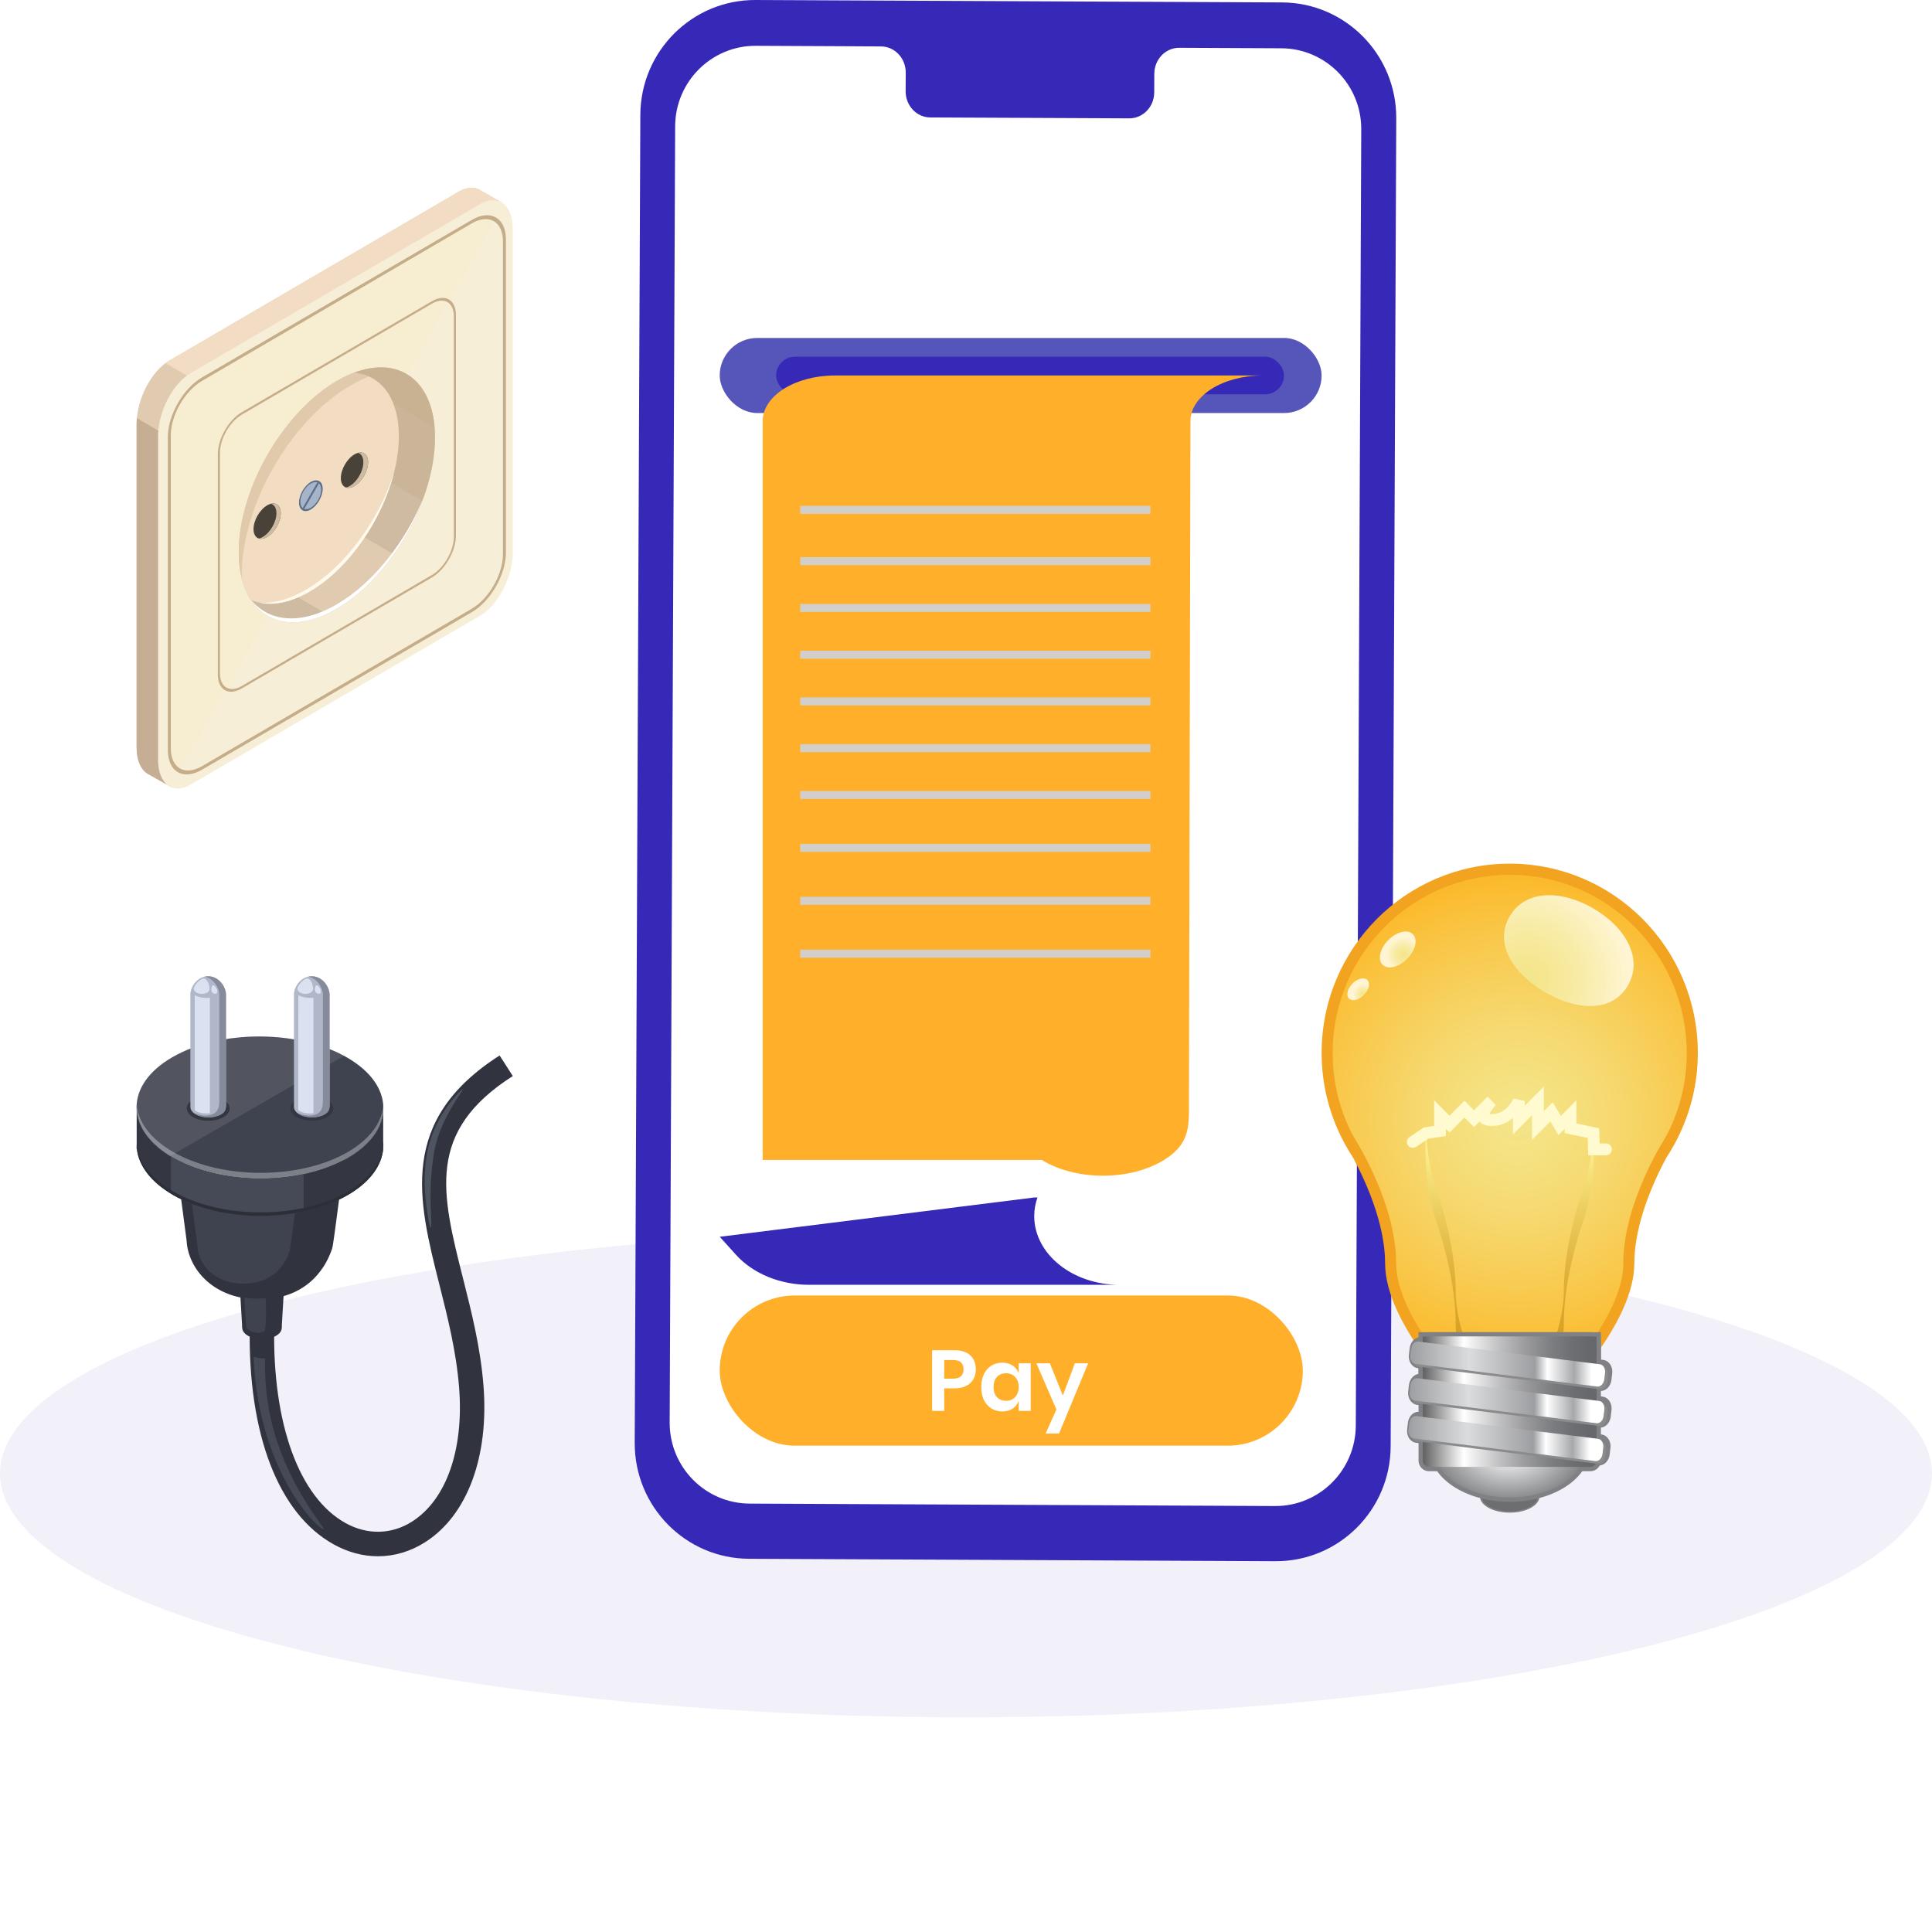 <svg width="90" height="90" viewBox="0 0 90 90" fill="none" xmlns="http://www.w3.org/2000/svg">
<ellipse cx="45" cy="68.636" rx="45" ry="11.364" fill="#F2F1F9"/>
<path d="M23.36 9.425L22.425 8.891C22.425 8.891 22.426 8.892 22.426 8.892C22.152 8.694 21.78 8.689 21.368 8.93L7.884 16.801C7.045 17.291 6.364 18.605 6.364 19.737V34.81C6.364 35.447 6.58 35.891 6.919 36.069H6.919L8.025 36.691C8.025 36.691 7.793 36.301 7.616 36.094C7.703 36.064 7.792 36.025 7.884 35.971L21.368 28.101C22.207 27.61 22.888 26.296 22.888 25.164V10.091C22.888 9.789 22.838 9.531 22.75 9.324C23.066 9.578 23.36 9.425 23.36 9.425Z" fill="#E0CBB0"/>
<path d="M6.363 19.737V34.81C6.363 35.447 6.579 35.891 6.918 36.069H6.918L8.024 36.691C8.024 36.691 7.792 36.301 7.615 36.094C7.702 36.064 7.791 36.025 7.883 35.971L15.771 31.367V24.963L6.376 19.479C6.368 19.566 6.363 19.652 6.363 19.737Z" fill="#C6AE95"/>
<path d="M22.887 10.091C22.887 9.789 22.837 9.531 22.75 9.324C23.066 9.578 23.36 9.425 23.36 9.425L22.425 8.891C22.425 8.891 22.425 8.892 22.426 8.892C22.152 8.694 21.779 8.689 21.367 8.93L7.884 16.801C7.825 16.835 7.768 16.874 7.711 16.916L18.303 23.099L22.887 19.298V10.091H22.887Z" fill="#F2DCC4"/>
<path d="M22.368 28.679L8.884 36.55C8.045 37.04 7.364 36.519 7.364 35.388V20.315C7.364 19.183 8.045 17.869 8.884 17.379L22.368 9.508C23.207 9.018 23.888 9.538 23.888 10.669V25.742C23.888 26.874 23.207 28.189 22.368 28.679Z" fill="#F7EED7"/>
<path d="M21.978 28.518L9.409 35.856C8.532 36.368 7.819 35.957 7.819 34.939V20.356C7.819 19.339 8.532 18.095 9.409 17.583L21.978 10.245C22.855 9.734 23.568 10.145 23.568 11.162V25.746C23.568 26.763 22.855 28.007 21.978 28.518ZM9.409 17.746C8.61 18.212 7.959 19.347 7.959 20.274V34.858C7.959 35.785 8.61 36.16 9.409 35.693L21.978 28.356C22.778 27.889 23.428 26.755 23.428 25.827V11.244C23.428 10.317 22.778 9.942 21.978 10.408L9.409 17.746Z" fill="#C6AD89"/>
<g opacity="0.6">
<path opacity="0.6" d="M8.419 35.815L23.035 10.325C22.77 10.152 22.395 10.166 21.978 10.409L9.409 17.746C8.609 18.213 7.959 19.347 7.959 20.274V34.858C7.959 35.341 8.137 35.672 8.419 35.815Z" fill="#F9ECC7"/>
</g>
<path d="M18.906 24.95C20.702 21.843 20.721 18.475 18.947 17.426C17.172 16.378 14.278 18.046 12.482 21.153C10.685 24.26 10.667 27.628 12.441 28.677C14.215 29.726 17.11 28.057 18.906 24.95Z" fill="#CEBBA1"/>
<path d="M15.567 24.203L13.06 27.343L15.218 28.603C15.374 28.53 15.533 28.448 15.694 28.354C16.682 27.777 17.596 26.879 18.343 25.824L15.567 24.203Z" fill="#E0CBB0"/>
<path opacity="0.4" d="M15.694 17.747C15.448 17.891 15.207 18.054 14.972 18.235V20.598L19.672 23.342C20.049 22.35 20.265 21.333 20.265 20.383C20.265 17.453 18.219 16.273 15.694 17.747Z" fill="#C6AD89"/>
<path opacity="0.4" d="M20.246 19.918C20.051 17.493 18.316 16.482 16.132 17.516L20.246 19.918Z" fill="#C6AD89"/>
<path d="M14.435 27.55C16.724 26.213 18.58 22.977 18.58 20.321C18.58 18.531 17.736 17.463 16.485 17.365C16.227 17.463 15.963 17.589 15.694 17.746C13.169 19.22 11.122 22.79 11.122 25.719C11.122 26.645 11.327 27.396 11.687 27.944C12.419 28.269 13.381 28.166 14.435 27.55Z" fill="#F2DDC2"/>
<path d="M20.12 26.901L11.267 32.069C10.65 32.429 10.148 32.14 10.148 31.424V21.152C10.148 20.436 10.65 19.56 11.267 19.2L20.12 14.032C20.737 13.671 21.239 13.961 21.239 14.678V24.948C21.239 25.665 20.737 26.541 20.12 26.901ZM11.267 19.314C10.704 19.643 10.246 20.441 10.246 21.095V31.365C10.246 32.019 10.704 32.283 11.267 31.954L20.12 26.786C20.683 26.458 21.141 25.659 21.141 25.006V14.735C21.141 14.082 20.683 13.818 20.12 14.146L11.267 19.314Z" fill="#C6AD89"/>
<path d="M15.029 22.77C15.029 23.122 14.783 23.552 14.479 23.73C14.175 23.907 13.929 23.765 13.929 23.412C13.929 23.06 14.175 22.63 14.479 22.452C14.783 22.275 15.029 22.417 15.029 22.77Z" fill="#5D6D89"/>
<path opacity="0.5" d="M14.883 22.424L14.108 23.776C14.206 23.822 14.335 23.812 14.478 23.728C14.782 23.551 15.028 23.121 15.028 22.768C15.028 22.602 14.972 22.485 14.883 22.424Z" fill="#5D6D89"/>
<path d="M14.963 22.807C14.963 23.118 14.746 23.496 14.478 23.653C14.21 23.809 13.993 23.684 13.993 23.373C13.993 23.062 14.21 22.684 14.478 22.527C14.746 22.371 14.963 22.496 14.963 22.807Z" fill="#A6B4C9"/>
<path d="M14.102 23.662C14.124 23.68 14.148 23.695 14.176 23.704L14.855 22.52C14.833 22.501 14.809 22.487 14.781 22.477L14.102 23.662Z" fill="#5D6D89"/>
<path d="M13.079 23.907C13.079 24.314 12.796 24.809 12.445 25.013C12.095 25.218 11.81 25.054 11.81 24.648C11.81 24.241 12.095 23.746 12.445 23.541C12.796 23.337 13.079 23.5 13.079 23.907Z" fill="#494238"/>
<path d="M17.147 21.533C17.147 21.939 16.863 22.435 16.512 22.639C16.162 22.844 15.878 22.68 15.878 22.273C15.878 21.867 16.162 21.372 16.512 21.167C16.863 20.963 17.147 21.126 17.147 21.533Z" fill="#494238"/>
<path d="M15.694 28.149C13.986 29.146 12.489 28.972 11.653 27.889C12.42 29.122 13.942 29.378 15.694 28.355C17.447 27.332 18.968 25.299 19.735 23.171C18.899 25.23 17.402 27.152 15.694 28.149Z" fill="white"/>
<path opacity="0.4" d="M11.26 26.79C11.26 23.545 13.527 19.591 16.324 17.958C16.618 17.787 16.906 17.65 17.186 17.542C16.971 17.446 16.737 17.385 16.485 17.365C16.227 17.463 15.963 17.589 15.694 17.746C13.169 19.22 11.122 22.79 11.122 25.719C11.122 26.172 11.172 26.584 11.264 26.95C11.263 26.896 11.26 26.845 11.26 26.79Z" fill="#C6AD89"/>
<path d="M14.267 27.464C13.49 27.917 12.76 28.113 12.123 28.081C12.784 28.212 13.579 28.05 14.436 27.55C16.264 26.483 17.814 24.204 18.365 21.977C17.669 24.206 16.096 26.396 14.267 27.464Z" fill="#FFFAEE"/>
<path d="M12.623 23.468C12.777 23.512 12.877 23.667 12.877 23.907C12.877 24.314 12.592 24.809 12.242 25.014C12.18 25.05 12.12 25.074 12.064 25.088C12.17 25.119 12.302 25.097 12.444 25.014C12.795 24.809 13.079 24.314 13.079 23.907C13.079 23.573 12.886 23.403 12.623 23.468Z" fill="#CEBBA1"/>
<path d="M16.682 21.096C16.831 21.143 16.927 21.297 16.927 21.533C16.927 21.94 16.643 22.435 16.293 22.64C16.234 22.674 16.177 22.697 16.123 22.711C16.23 22.745 16.365 22.725 16.512 22.64C16.863 22.435 17.147 21.94 17.147 21.533C17.147 21.195 16.95 21.026 16.682 21.096Z" fill="#CEBBA1"/>
<path d="M16.056 53.909H8.181C8.832 58.846 8.675 57.641 8.699 57.888C8.82 59.176 9.996 60.527 12.07 60.527C14.144 60.527 15.114 59.243 15.467 58.175C15.521 58.013 15.573 57.566 16.056 53.909Z" fill="#31343F"/>
<path d="M12.857 62.228C12.499 62.435 11.915 62.434 11.555 62.227C11.194 62.019 11.192 61.683 11.551 61.475C11.91 61.268 12.493 61.269 12.854 61.477C13.215 61.684 13.216 62.021 12.857 62.228Z" fill="#31343F"/>
<path d="M13.123 61.83H11.283L11.092 58.616H13.315L13.123 61.83Z" fill="#31343F"/>
<path d="M17.608 72.497C16.91 72.497 16.206 72.312 15.539 71.94C12.972 70.512 11.549 66.823 11.634 61.82L12.773 61.839C12.696 66.343 13.938 69.748 16.093 70.948C17.113 71.515 18.246 71.489 19.203 70.876C20.798 69.854 21.615 67.519 21.386 64.631C21.254 62.952 20.854 61.37 20.468 59.841C19.474 55.909 18.536 52.195 23.274 49.168L23.888 50.126C19.84 52.711 20.567 55.585 21.572 59.563C21.97 61.138 22.381 62.767 22.522 64.542C22.784 67.855 21.773 70.581 19.817 71.833C19.127 72.275 18.371 72.497 17.608 72.497Z" fill="#31343F"/>
<path d="M12.379 60.475C12.04 60.51 11.765 60.52 11.385 60.441C11.389 60.514 11.45 61.784 11.486 61.847C11.618 62.075 12.108 62.16 12.304 62.018C12.439 61.94 12.379 60.475 12.379 60.475Z" fill="#3F434F"/>
<path d="M13.855 55.614H8.878C9.29 58.734 9.191 57.972 9.206 58.129C9.282 58.942 10.025 59.796 11.336 59.796C12.646 59.796 13.259 58.985 13.483 58.31C13.517 58.207 13.55 57.925 13.855 55.614Z" fill="#3F434F"/>
<path d="M16.188 53.945C13.95 55.234 10.311 55.228 8.059 53.93C5.808 52.633 5.797 50.535 8.034 49.246C10.272 47.957 13.911 47.963 16.163 49.261C18.414 50.558 18.425 52.656 16.188 53.945Z" fill="#3F434F"/>
<path d="M16.188 53.674C13.951 54.963 10.312 54.957 8.06 53.659C6.986 53.041 6.423 52.24 6.369 51.432C6.302 52.33 6.866 53.242 8.06 53.93C10.312 55.227 13.951 55.234 16.188 53.944C17.359 53.27 17.913 52.374 17.853 51.488C17.794 52.284 17.24 53.068 16.188 53.674Z" fill="#7C8189"/>
<path opacity="0.1" d="M7.931 53.852L16.024 49.188C13.764 47.966 10.228 47.981 8.034 49.245C5.841 50.509 5.81 52.549 7.931 53.852Z" fill="white"/>
<path d="M10.408 52.044C10.018 52.268 9.385 52.267 8.993 52.041C8.602 51.815 8.6 51.45 8.989 51.226C9.378 51.002 10.012 51.003 10.403 51.229C10.795 51.455 10.797 51.819 10.408 52.044Z" fill="#343742"/>
<path d="M10.528 51.511V46.319C10.528 46.317 10.528 46.315 10.528 46.313V46.307H10.527C10.514 45.981 10.211 45.478 9.696 45.478C9.18 45.478 8.875 45.98 8.869 46.307H8.869V46.31C8.869 46.312 8.869 46.314 8.869 46.316V51.553H8.87C8.864 51.681 8.944 51.81 9.114 51.908C9.441 52.097 9.97 52.098 10.295 51.91C10.484 51.801 10.512 51.684 10.528 51.511Z" fill="#B0B7C9"/>
<path d="M10.527 51.511V46.319C10.527 46.317 10.527 46.315 10.527 46.313V46.307H10.526C10.513 45.981 10.211 45.478 9.695 45.478C9.64 45.478 9.589 45.485 9.539 45.496C9.959 45.584 10.202 46.016 10.214 46.307H10.215V46.313C10.215 46.316 10.215 46.318 10.215 46.319V51.338C10.209 51.522 10.171 51.757 9.982 51.866C9.714 52.021 9.351 52.004 8.989 51.814C9.023 51.847 9.063 51.879 9.113 51.908C9.441 52.097 9.969 52.098 10.294 51.91C10.483 51.801 10.535 51.669 10.527 51.511Z" fill="#868B9B"/>
<path d="M9.03 46.087C8.997 45.967 9.293 45.582 9.497 45.582C9.65 45.592 9.776 45.881 9.756 46.087C9.729 46.361 9.11 46.378 9.03 46.087Z" fill="#DAE2F2"/>
<path d="M9.071 46.359C9.071 46.359 9.071 51.581 9.071 51.71C9.301 51.92 9.776 51.858 9.776 51.858V46.479C9.53 46.506 9.267 46.465 9.071 46.359Z" fill="#DAE2F2"/>
<path d="M9.846 46.12C9.846 45.675 10.126 46.021 10.126 46.184C10.126 46.372 9.846 46.299 9.846 46.12Z" fill="#DAE2F2"/>
<path d="M15.233 52.044C14.844 52.268 14.211 52.267 13.819 52.041C13.427 51.815 13.425 51.45 13.815 51.226C14.204 51.002 14.837 51.003 15.229 51.229C15.621 51.455 15.623 51.819 15.233 52.044Z" fill="#343742"/>
<path d="M15.353 51.511V46.319C15.353 46.317 15.353 46.315 15.353 46.313V46.307H15.352C15.339 45.981 15.037 45.478 14.521 45.478C14.005 45.478 13.701 45.98 13.695 46.307H13.694V46.31C13.694 46.312 13.694 46.314 13.694 46.316V51.553H13.695C13.69 51.681 13.77 51.81 13.94 51.908C14.267 52.097 14.795 52.098 15.121 51.91C15.309 51.801 15.338 51.684 15.353 51.511Z" fill="#B0B7C9"/>
<path d="M15.353 51.511V46.319C15.353 46.317 15.353 46.315 15.353 46.313V46.307H15.352C15.339 45.981 15.037 45.478 14.521 45.478C14.467 45.478 14.415 45.485 14.365 45.496C14.786 45.584 15.029 46.016 15.04 46.307H15.042V46.313C15.042 46.316 15.042 46.318 15.042 46.319V51.338C15.035 51.522 14.998 51.757 14.809 51.866C14.54 52.021 14.177 52.004 13.815 51.814C13.85 51.847 13.89 51.879 13.94 51.908C14.267 52.097 14.796 52.098 15.121 51.91C15.309 51.801 15.361 51.669 15.353 51.511Z" fill="#868B9B"/>
<path d="M13.856 46.087C13.822 45.967 14.119 45.582 14.322 45.582C14.476 45.592 14.601 45.881 14.581 46.087C14.555 46.361 13.936 46.378 13.856 46.087Z" fill="#DAE2F2"/>
<path d="M13.897 46.359C13.897 46.359 13.896 51.581 13.896 51.71C14.127 51.92 14.601 51.858 14.601 51.858V46.479C14.356 46.506 14.093 46.465 13.897 46.359Z" fill="#DAE2F2"/>
<path d="M14.671 46.12C14.671 45.675 14.951 46.021 14.951 46.184C14.951 46.372 14.671 46.299 14.671 46.12Z" fill="#DAE2F2"/>
<path d="M17.851 51.785C17.781 52.572 17.228 53.346 16.188 53.945C13.95 55.234 10.311 55.228 8.059 53.93C6.967 53.301 6.403 52.483 6.367 51.66V53.219C6.364 53.277 6.364 53.334 6.367 53.392V53.519H6.376C6.462 54.298 7.023 55.065 8.059 55.662C10.311 56.96 13.95 56.966 16.188 55.677C17.227 55.078 17.78 54.305 17.85 53.519H17.851V53.517C17.861 53.403 17.861 53.288 17.851 53.173V51.785Z" fill="#343742"/>
<path d="M14.145 54.698C12.102 55.135 9.709 54.881 8.06 53.93C8.026 53.911 7.995 53.891 7.962 53.871V55.603C7.995 55.623 8.026 55.643 8.06 55.662C9.709 56.613 12.103 56.867 14.145 56.43V54.698Z" fill="#454A56"/>
<path d="M17.851 53.355V53.356H17.85C17.78 54.142 17.227 54.915 16.188 55.514C13.95 56.804 10.311 56.797 8.059 55.499C7.023 54.902 6.462 54.136 6.376 53.356H6.367C6.367 53.368 6.366 53.38 6.367 53.392V53.518H6.376C6.462 54.298 7.023 55.064 8.059 55.662C10.311 56.959 13.95 56.966 16.188 55.676C17.227 55.078 17.78 54.304 17.85 53.518H17.851V53.517C17.858 53.433 17.858 53.348 17.855 53.264C17.853 53.294 17.853 53.324 17.851 53.355Z" fill="#2C2F38"/>
<path d="M11.813 63.206C11.813 63.206 12.139 63.287 12.355 63.287C12.355 63.287 12.247 64.857 12.762 66.671C13.535 69.39 15.135 71.163 15.094 71.245C14.945 71.353 12.044 68.701 11.813 63.206Z" fill="#454A56"/>
<path d="M20.042 57.197C20.042 57.197 19.541 55.249 19.934 53.53C20.327 51.811 21.52 50.715 21.574 50.729C21.628 50.742 20.489 52.136 20.232 53.625C19.858 55.786 20.216 57.175 20.042 57.197Z" fill="#4E5460"/>
<path d="M59.414 72.727L34.887 72.614C31.937 72.6 29.557 70.184 29.568 67.216L29.829 5.353C29.842 2.383 32.244 -0.013 35.196 5.54136e-05L59.724 0.113C62.674 0.127 65.054 2.543 65.043 5.511L64.782 67.374C64.771 70.344 62.367 72.741 59.414 72.727Z" fill="#3629B7"/>
<path d="M59.688 2.249L54.932 2.227C54.294 2.225 53.775 2.765 53.772 3.437L53.768 4.304C53.766 4.975 53.246 5.515 52.608 5.513L43.337 5.471C42.699 5.469 42.186 4.922 42.188 4.25L42.193 3.383C42.195 2.712 41.68 2.167 41.044 2.163L39.371 2.154L35.209 2.134C33.143 2.125 31.459 3.803 31.451 5.882L31.196 66.264C31.188 68.343 32.854 70.034 34.92 70.043L59.399 70.157C61.465 70.166 63.149 68.487 63.158 66.408L63.412 6.027C63.423 3.95 61.754 2.258 59.688 2.249Z" fill="white"/>
<rect x="33.527" y="15.743" width="28.039" height="3.498" rx="1.749" fill="#5655B9"/>
<rect x="36.155" y="16.618" width="23.658" height="1.749" rx="0.875" fill="#3629B7"/>
<path d="M55.385 17.492H54.032H38.892C37.047 17.492 35.551 18.43 35.529 19.592C35.529 19.6 35.527 19.608 35.527 19.617C35.527 19.626 35.529 19.634 35.529 19.642V54.033H48.529C49.264 54.488 50.269 54.769 51.379 54.769C52.489 54.769 53.494 54.488 54.23 54.033C55.31 53.365 55.385 52.619 55.385 51.724L55.456 19.617C55.456 18.444 56.962 17.492 58.821 17.492H55.385Z" fill="#FFAF2A"/>
<path d="M53.593 25.956H37.277V26.328H53.593V25.956Z" fill="#D2CFCA"/>
<path d="M53.593 28.135H37.277V28.507H53.593V28.135Z" fill="#D2CFCA"/>
<path d="M53.593 30.312H37.277V30.685H53.593V30.312Z" fill="#D2CFCA"/>
<path d="M53.593 32.489H37.277V32.861H53.593V32.489Z" fill="#D2CFCA"/>
<path d="M53.593 34.667H37.277V35.039H53.593V34.667Z" fill="#D2CFCA"/>
<path d="M53.593 36.846H37.277V37.218H53.593V36.846Z" fill="#D2CFCA"/>
<path d="M53.593 39.312H37.277V39.684H53.593V39.312Z" fill="#D2CFCA"/>
<path d="M53.593 41.777H37.277V42.15H53.593V41.777Z" fill="#D2CFCA"/>
<path d="M53.593 44.243H37.277V44.615H53.593V44.243Z" fill="#D2CFCA"/>
<path d="M53.593 23.564H37.277V23.937H53.593V23.564Z" fill="#D2CFCA"/>
<g filter="url(#filter0_d_295_37220)">
<path d="M48.178 51.648C48.178 51.348 48.233 51.059 48.329 50.783H48.178L33.528 52.614L34.286 53.454C35.079 54.332 36.346 54.852 37.694 54.852H52.156C49.959 54.852 48.178 53.417 48.178 51.648Z" fill="#3629B7"/>
</g>
<rect x="33.527" y="60.348" width="27.163" height="6.997" rx="3.498" fill="#FFAF2A"/>
<path d="M43.985 64.675V65.723H43.421V62.899H44.449C44.782 62.899 45.033 62.979 45.201 63.139C45.372 63.299 45.457 63.516 45.457 63.791C45.457 64.06 45.369 64.275 45.193 64.435C45.02 64.595 44.772 64.675 44.449 64.675H43.985ZM44.389 64.223C44.72 64.223 44.885 64.079 44.885 63.791C44.885 63.649 44.846 63.541 44.769 63.467C44.692 63.392 44.565 63.355 44.389 63.355H43.985V64.223H44.389ZM46.691 63.479C46.878 63.479 47.038 63.523 47.171 63.611C47.305 63.699 47.399 63.817 47.455 63.967V63.507H48.015V65.723H47.455V65.259C47.399 65.408 47.305 65.528 47.171 65.619C47.038 65.707 46.878 65.751 46.691 65.751C46.505 65.751 46.337 65.705 46.187 65.615C46.038 65.524 45.921 65.393 45.835 65.223C45.753 65.049 45.711 64.847 45.711 64.615C45.711 64.383 45.753 64.181 45.835 64.011C45.921 63.837 46.038 63.705 46.187 63.615C46.337 63.524 46.505 63.479 46.691 63.479ZM46.867 63.971C46.691 63.971 46.55 64.028 46.443 64.143C46.337 64.257 46.283 64.415 46.283 64.615C46.283 64.815 46.337 64.972 46.443 65.087C46.55 65.199 46.691 65.255 46.867 65.255C47.038 65.255 47.178 65.197 47.287 65.083C47.399 64.965 47.455 64.809 47.455 64.615C47.455 64.417 47.399 64.261 47.287 64.147C47.178 64.029 47.038 63.971 46.867 63.971ZM48.907 63.507L49.511 65.011L50.071 63.507H50.691L49.334 66.779H48.711L49.211 65.659L48.279 63.507H48.907Z" fill="white"/>
<g clip-path="url(#clip0_295_37220)">
<path d="M79.091 49.048C79.091 44.179 75.167 40.232 70.329 40.232C65.49 40.232 61.566 44.179 61.566 49.048C61.566 50.483 61.91 51.836 62.515 53.034H62.512C62.512 53.034 62.517 53.042 62.524 53.052C62.677 53.352 62.844 53.643 63.029 53.922C63.624 55.033 64.524 57.011 64.524 58.855C64.524 61.609 67.864 64.97 67.864 64.97H70.329H72.794C72.794 64.97 76.133 61.609 76.133 58.855C76.133 57.011 77.033 55.033 77.628 53.922C77.814 53.643 77.981 53.352 78.133 53.052C78.141 53.042 78.145 53.034 78.145 53.034H78.143C78.747 51.836 79.091 50.483 79.091 49.048Z" fill="#F2A320"/>
<path d="M62.08 49.049C62.08 50.367 62.38 51.629 62.972 52.802C62.981 52.818 63.457 53.637 63.457 53.637L63.482 53.678C64.191 55.001 65.038 56.973 65.038 58.856C65.038 61.051 67.46 63.787 68.083 64.453C68.447 64.453 72.21 64.453 72.574 64.453C73.196 63.787 75.619 61.051 75.619 58.856C75.619 56.973 76.466 55.001 77.176 53.678L77.2 53.637L77.676 52.818C78.277 51.629 78.576 50.367 78.576 49.049C78.576 44.474 74.877 40.751 70.329 40.751C65.781 40.751 62.08 44.473 62.08 49.049Z" fill="url(#paint0_radial_295_37220)"/>
<path d="M73.824 55.159L73.599 55.839L73.587 55.874C73.249 56.975 72.847 58.612 72.847 60.177C72.847 62.003 71.693 64.278 71.397 64.831C71.223 64.831 69.433 64.831 69.261 64.831C68.964 64.278 67.811 62.003 67.811 60.177C67.811 58.612 67.409 56.975 67.071 55.874L67.058 55.839C67.058 55.839 66.833 55.159 66.828 55.145C66.613 54.398 66.48 53.607 66.429 52.785C66.413 53.033 66.404 53.286 66.404 53.541C66.404 54.637 66.547 55.686 66.828 56.661C66.833 56.675 67.058 57.357 67.058 57.357L67.071 57.39C67.409 58.491 67.811 60.13 67.811 61.694C67.811 63.52 68.964 65.794 69.261 66.348C69.433 66.348 71.223 66.348 71.397 66.348C71.693 65.794 72.847 63.52 72.847 61.694C72.847 60.13 73.248 58.491 73.587 57.39L73.599 57.357L73.824 56.675C74.11 55.686 74.253 54.637 74.253 53.541C74.253 53.286 74.245 53.033 74.229 52.784C74.178 53.607 74.044 54.4 73.824 55.159Z" fill="url(#paint1_linear_295_37220)"/>
<path d="M65.818 43.519C65.577 43.276 65.064 43.397 64.675 43.789C64.284 44.181 64.163 44.697 64.406 44.94C64.647 45.183 65.159 45.061 65.549 44.669C65.939 44.276 66.06 43.761 65.818 43.519Z" fill="url(#paint2_radial_295_37220)"/>
<path d="M63.699 45.653C63.552 45.505 63.242 45.578 63.004 45.816C62.768 46.055 62.695 46.367 62.842 46.515C62.989 46.662 63.299 46.589 63.535 46.351C63.771 46.112 63.845 45.8 63.699 45.653Z" fill="url(#paint3_radial_295_37220)"/>
<path d="M66.222 62.292L74.689 63.349C74.931 63.38 75.108 63.619 75.108 63.899C75.108 63.926 75.107 63.953 75.103 63.98L75.067 64.283C75.046 64.451 74.967 64.6 74.847 64.695C74.749 64.773 74.631 64.808 74.514 64.793L66.047 63.736C65.781 63.703 65.594 63.42 65.632 63.105L65.668 62.803C65.688 62.636 65.769 62.486 65.888 62.391C65.987 62.313 66.105 62.278 66.222 62.292Z" fill="#808184"/>
<path d="M66.189 64.001L74.657 65.059C74.9 65.09 75.075 65.328 75.075 65.608C75.075 65.636 75.074 65.662 75.07 65.69L75.034 65.993C75.013 66.159 74.934 66.31 74.814 66.405C74.716 66.483 74.598 66.516 74.482 66.503L66.015 65.445C65.748 65.412 65.562 65.128 65.598 64.814L65.636 64.511C65.674 64.198 65.922 63.968 66.189 64.001Z" fill="#808184"/>
<path d="M66.138 65.766L74.606 66.823C74.849 66.853 75.026 67.092 75.026 67.372C75.026 67.399 75.024 67.426 75.021 67.454L74.984 67.757C74.964 67.923 74.884 68.073 74.764 68.168C74.666 68.246 74.547 68.282 74.431 68.267L65.965 67.21C65.697 67.177 65.512 66.894 65.55 66.579L65.586 66.276C65.606 66.109 65.686 65.959 65.806 65.864C65.905 65.786 66.022 65.751 66.138 65.766Z" fill="#808184"/>
<path d="M71.716 69.708C71.716 70.126 71.093 70.466 70.329 70.466C69.563 70.466 68.94 70.126 68.94 69.708C68.94 69.29 69.563 68.95 70.329 68.95C71.093 68.95 71.716 69.29 71.716 69.708Z" fill="#808184"/>
<path d="M69.015 69.707C69.015 70.092 69.604 70.402 70.329 70.402C71.054 70.402 71.641 70.092 71.641 69.707C71.641 69.324 71.054 69.013 70.329 69.013C69.604 69.013 69.015 69.324 69.015 69.707Z" fill="#6D6E70"/>
<path d="M74.053 67.501C74.053 68.857 72.382 69.96 70.329 69.96C68.275 69.96 66.604 68.857 66.604 67.501C66.604 66.145 68.274 65.041 70.329 65.041C72.382 65.041 74.053 66.145 74.053 67.501Z" fill="#808184"/>
<path d="M74.088 62.059C74.357 62.059 74.576 62.281 74.576 62.554V68.04C74.576 68.313 74.357 68.535 74.088 68.535H66.569C66.3 68.535 66.081 68.313 66.081 68.04V62.554C66.081 62.281 66.3 62.059 66.569 62.059H74.088Z" fill="#808184"/>
<path d="M66.282 62.059H74.576V64.038H66.081V62.059H66.282Z" fill="#808184"/>
<path d="M66.805 67.501C66.805 68.746 68.382 69.757 70.329 69.757C72.275 69.757 73.852 68.746 73.852 67.501C73.852 66.256 72.275 65.246 70.329 65.246C68.382 65.246 66.805 66.256 66.805 67.501Z" fill="url(#paint4_radial_295_37220)"/>
<path d="M66.282 68.04C66.282 68.2 66.412 68.332 66.569 68.332H74.088C74.246 68.332 74.375 68.2 74.375 68.04V62.555C74.375 62.394 74.246 62.263 74.088 62.263H66.57C66.412 62.263 66.282 62.394 66.282 62.555V68.04H66.282Z" fill="url(#paint5_linear_295_37220)"/>
<path d="M74.375 62.263H66.282V63.835H74.375V62.263Z" fill="url(#paint6_linear_295_37220)"/>
<path d="M65.868 62.957C65.892 62.755 66.039 62.605 66.198 62.625L74.664 63.681C74.82 63.701 74.929 63.883 74.905 64.085L74.867 64.388C74.843 64.591 74.695 64.74 74.538 64.72L66.072 63.664C65.915 63.644 65.806 63.463 65.831 63.26L65.868 62.957Z" fill="#898B8D"/>
<path d="M65.835 64.666C65.86 64.465 66.008 64.314 66.165 64.334L74.633 65.392C74.788 65.411 74.897 65.592 74.871 65.795L74.836 66.097C74.811 66.299 74.663 66.45 74.506 66.43L66.039 65.373C65.882 65.352 65.775 65.171 65.799 64.97L65.835 64.666Z" fill="#898B8D"/>
<path d="M65.786 66.429C65.81 66.227 65.958 66.077 66.113 66.096L74.581 67.155C74.738 67.174 74.845 67.356 74.821 67.558L74.785 67.862C74.76 68.064 74.612 68.212 74.455 68.193L65.989 67.136C65.831 67.117 65.724 66.935 65.748 66.733L65.786 66.429Z" fill="#898B8D"/>
<path d="M65.733 62.827C65.757 62.625 65.905 62.476 66.061 62.495L74.529 63.552C74.686 63.572 74.793 63.754 74.769 63.956L74.732 64.258C74.708 64.461 74.559 64.61 74.403 64.591L65.935 63.534C65.779 63.514 65.671 63.333 65.696 63.13L65.733 62.827Z" fill="url(#paint7_linear_295_37220)"/>
<path d="M65.7 64.537C65.725 64.334 65.872 64.184 66.028 64.204L74.496 65.262C74.653 65.281 74.761 65.463 74.736 65.665L74.7 65.968C74.675 66.17 74.527 66.319 74.371 66.299L65.904 65.243C65.748 65.223 65.638 65.042 65.664 64.839L65.7 64.537Z" fill="url(#paint8_linear_295_37220)"/>
<path d="M65.649 66.301C65.674 66.097 65.823 65.949 65.979 65.969L74.445 67.025C74.601 67.045 74.71 67.226 74.685 67.428L74.65 67.732C74.624 67.934 74.477 68.084 74.32 68.065L65.853 67.007C65.696 66.987 65.589 66.805 65.613 66.603L65.649 66.301Z" fill="url(#paint9_linear_295_37220)"/>
<path d="M71.449 51.087C71.449 51.087 71.239 51.299 71.03 51.508C71.03 51.424 71.03 51.284 71.03 51.284L70.503 51.173C70.49 51.203 70.179 51.9 69.489 51.9C69.44 51.9 69.412 51.895 69.387 51.891C69.426 51.789 69.55 51.614 69.683 51.479L69.294 51.087C69.294 51.087 68.892 51.493 68.665 51.721C68.543 51.597 68.221 51.275 68.221 51.275C68.221 51.275 67.727 51.773 67.525 51.976C67.403 51.853 66.806 51.253 66.806 51.253C66.806 51.253 66.806 52.222 66.806 52.447C66.614 52.477 66.327 52.521 66.327 52.521L65.663 52.965C65.582 53.018 65.539 53.105 65.539 53.196C65.539 53.248 65.555 53.301 65.586 53.348C65.67 53.475 65.841 53.51 65.967 53.425C65.967 53.425 66.444 53.105 66.529 53.048C66.628 53.034 67.356 52.923 67.356 52.923C67.356 52.923 67.356 52.61 67.356 52.588C67.395 52.627 67.525 52.757 67.525 52.757C67.525 52.757 68.02 52.26 68.221 52.057C68.345 52.18 68.665 52.502 68.665 52.502C68.665 52.502 68.914 52.253 68.923 52.243C69.013 52.354 69.18 52.452 69.489 52.452C69.918 52.452 70.242 52.283 70.481 52.081C70.481 52.099 70.481 52.842 70.481 52.842C70.481 52.842 71.161 52.16 71.367 51.95C71.367 52.184 71.367 53.097 71.367 53.097C71.367 53.097 72.039 52.423 72.222 52.24C72.32 52.405 72.602 52.877 72.602 52.877C72.602 52.877 72.883 52.593 72.888 52.588C72.888 52.633 72.888 52.782 72.888 52.782C72.888 52.782 73.689 52.953 73.961 53.01C73.968 53.231 73.987 53.818 73.987 53.818H74.81C74.962 53.818 75.085 53.695 75.085 53.541C75.085 53.389 74.962 53.265 74.81 53.265C74.81 53.265 74.665 53.265 74.519 53.265C74.512 53.042 74.496 52.559 74.496 52.559C74.496 52.559 73.713 52.393 73.437 52.334C73.437 52.146 73.437 51.254 73.437 51.254C73.437 51.254 72.839 51.855 72.711 51.985C72.611 51.819 72.33 51.347 72.33 51.347C72.33 51.347 71.98 51.699 71.917 51.763C71.917 51.531 71.917 50.616 71.917 50.616L71.449 51.087Z" fill="#FFFACF"/>
<path d="M75.835 45.905C75.119 47.151 73.499 47.106 71.975 46.222C70.453 45.337 69.604 43.947 70.319 42.701C71.035 41.452 72.694 41.431 74.218 42.315C75.74 43.2 76.551 44.657 75.835 45.905Z" fill="url(#paint10_radial_295_37220)"/>
</g>
<defs>
<filter id="filter0_d_295_37220" x="3.528" y="25.783" width="78.628" height="64.068" filterUnits="userSpaceOnUse" color-interpolation-filters="sRGB">
<feFlood flood-opacity="0" result="BackgroundImageFix"/>
<feColorMatrix in="SourceAlpha" type="matrix" values="0 0 0 0 0 0 0 0 0 0 0 0 0 0 0 0 0 0 127 0" result="hardAlpha"/>
<feOffset dy="5"/>
<feGaussianBlur stdDeviation="15"/>
<feColorMatrix type="matrix" values="0 0 0 0 0 0 0 0 0 0 0 0 0 0 0 0 0 0 0.05 0"/>
<feBlend mode="normal" in2="BackgroundImageFix" result="effect1_dropShadow_295_37220"/>
<feBlend mode="normal" in="SourceGraphic" in2="effect1_dropShadow_295_37220" result="shape"/>
</filter>
<radialGradient id="paint0_radial_295_37220" cx="0" cy="0" r="1" gradientUnits="userSpaceOnUse" gradientTransform="translate(70.686 52.178) scale(11.936 12.008)">
<stop stop-color="#F4E589"/>
<stop offset="0.164" stop-color="#F5E181"/>
<stop offset="0.415" stop-color="#F6D76C"/>
<stop offset="0.722" stop-color="#F9C749"/>
<stop offset="1" stop-color="#FCB623"/>
</radialGradient>
<linearGradient id="paint1_linear_295_37220" x1="70.329" y1="52.935" x2="70.329" y2="62.496" gradientUnits="userSpaceOnUse">
<stop stop-color="#FFF696"/>
<stop offset="0.034" stop-color="#FDF290"/>
<stop offset="0.346" stop-color="#EDCF61"/>
<stop offset="0.622" stop-color="#E1B53F"/>
<stop offset="0.85" stop-color="#DAA62B"/>
<stop offset="1" stop-color="#D7A023"/>
</linearGradient>
<radialGradient id="paint2_radial_295_37220" cx="0" cy="0" r="1" gradientUnits="userSpaceOnUse" gradientTransform="translate(65.376 44.477) scale(0.809 0.814)">
<stop stop-color="#F4E589"/>
<stop offset="0.201" stop-color="#F5E791"/>
<stop offset="0.511" stop-color="#F8EBA6"/>
<stop offset="0.888" stop-color="#FDF3C9"/>
<stop offset="1" stop-color="#FFF5D5"/>
</radialGradient>
<radialGradient id="paint3_radial_295_37220" cx="0" cy="0" r="1" gradientUnits="userSpaceOnUse" gradientTransform="translate(63.533 46.331) scale(0.49 0.494)">
<stop stop-color="#F4E589"/>
<stop offset="0.201" stop-color="#F5E791"/>
<stop offset="0.511" stop-color="#F8EBA6"/>
<stop offset="0.888" stop-color="#FDF3C9"/>
<stop offset="1" stop-color="#FFF5D5"/>
</radialGradient>
<radialGradient id="paint4_radial_295_37220" cx="0" cy="0" r="1" gradientUnits="userSpaceOnUse" gradientTransform="translate(70.291 67.726) rotate(180) scale(3.524 2.256)">
<stop stop-color="white"/>
<stop offset="0.972" stop-color="#838587"/>
</radialGradient>
<linearGradient id="paint5_linear_295_37220" x1="65.952" y1="65.297" x2="74.045" y2="65.297" gradientUnits="userSpaceOnUse">
<stop offset="0.006" stop-color="#48484A"/>
<stop offset="0.277" stop-color="white"/>
<stop offset="0.325" stop-color="#EFEFF0"/>
<stop offset="0.486" stop-color="#BFBFC1"/>
<stop offset="0.64" stop-color="#99999B"/>
<stop offset="0.781" stop-color="#7D7E81"/>
<stop offset="0.906" stop-color="#6D6E71"/>
<stop offset="1" stop-color="#67686B"/>
</linearGradient>
<linearGradient id="paint6_linear_295_37220" x1="65.952" y1="63.049" x2="74.045" y2="63.049" gradientUnits="userSpaceOnUse">
<stop offset="0.006" stop-color="#48484A"/>
<stop offset="0.277" stop-color="white"/>
<stop offset="0.325" stop-color="#EFEFF0"/>
<stop offset="0.486" stop-color="#BFBFC1"/>
<stop offset="0.64" stop-color="#99999B"/>
<stop offset="0.781" stop-color="#7D7E81"/>
<stop offset="0.906" stop-color="#6D6E71"/>
<stop offset="1" stop-color="#67686B"/>
</linearGradient>
<linearGradient id="paint7_linear_295_37220" x1="75.056" y1="63.543" x2="65.53" y2="63.543" gradientUnits="userSpaceOnUse">
<stop offset="0.096" stop-color="white"/>
<stop offset="0.181" stop-color="#A6A8AB"/>
<stop offset="0.311" stop-color="white"/>
<stop offset="0.373" stop-color="#9C9EA1"/>
<stop offset="0.695" stop-color="#DBDCDD"/>
<stop offset="0.983" stop-color="#9C9EA1"/>
</linearGradient>
<linearGradient id="paint8_linear_295_37220" x1="75.024" y1="65.252" x2="65.498" y2="65.252" gradientUnits="userSpaceOnUse">
<stop offset="0.096" stop-color="white"/>
<stop offset="0.181" stop-color="#A6A8AB"/>
<stop offset="0.311" stop-color="white"/>
<stop offset="0.373" stop-color="#9C9EA1"/>
<stop offset="0.695" stop-color="#DBDCDD"/>
<stop offset="0.983" stop-color="#9C9EA1"/>
</linearGradient>
<linearGradient id="paint9_linear_295_37220" x1="74.973" y1="67.017" x2="65.448" y2="67.017" gradientUnits="userSpaceOnUse">
<stop offset="0.096" stop-color="white"/>
<stop offset="0.181" stop-color="#A6A8AB"/>
<stop offset="0.311" stop-color="white"/>
<stop offset="0.373" stop-color="#9C9EA1"/>
<stop offset="0.695" stop-color="#DBDCDD"/>
<stop offset="0.983" stop-color="#9C9EA1"/>
</linearGradient>
<radialGradient id="paint10_radial_295_37220" cx="0" cy="0" r="1" gradientUnits="userSpaceOnUse" gradientTransform="translate(71.106 45.627) scale(4.862 4.891)">
<stop stop-color="#F4E589"/>
<stop offset="0.201" stop-color="#F5E791"/>
<stop offset="0.511" stop-color="#F8EBA6"/>
<stop offset="0.888" stop-color="#FDF3C9"/>
<stop offset="1" stop-color="#FFF5D5"/>
</radialGradient>
<clipPath id="clip0_295_37220">
<rect width="17.525" height="32.034" fill="white" transform="translate(61.566 40.232)"/>
</clipPath>
</defs>
</svg>
